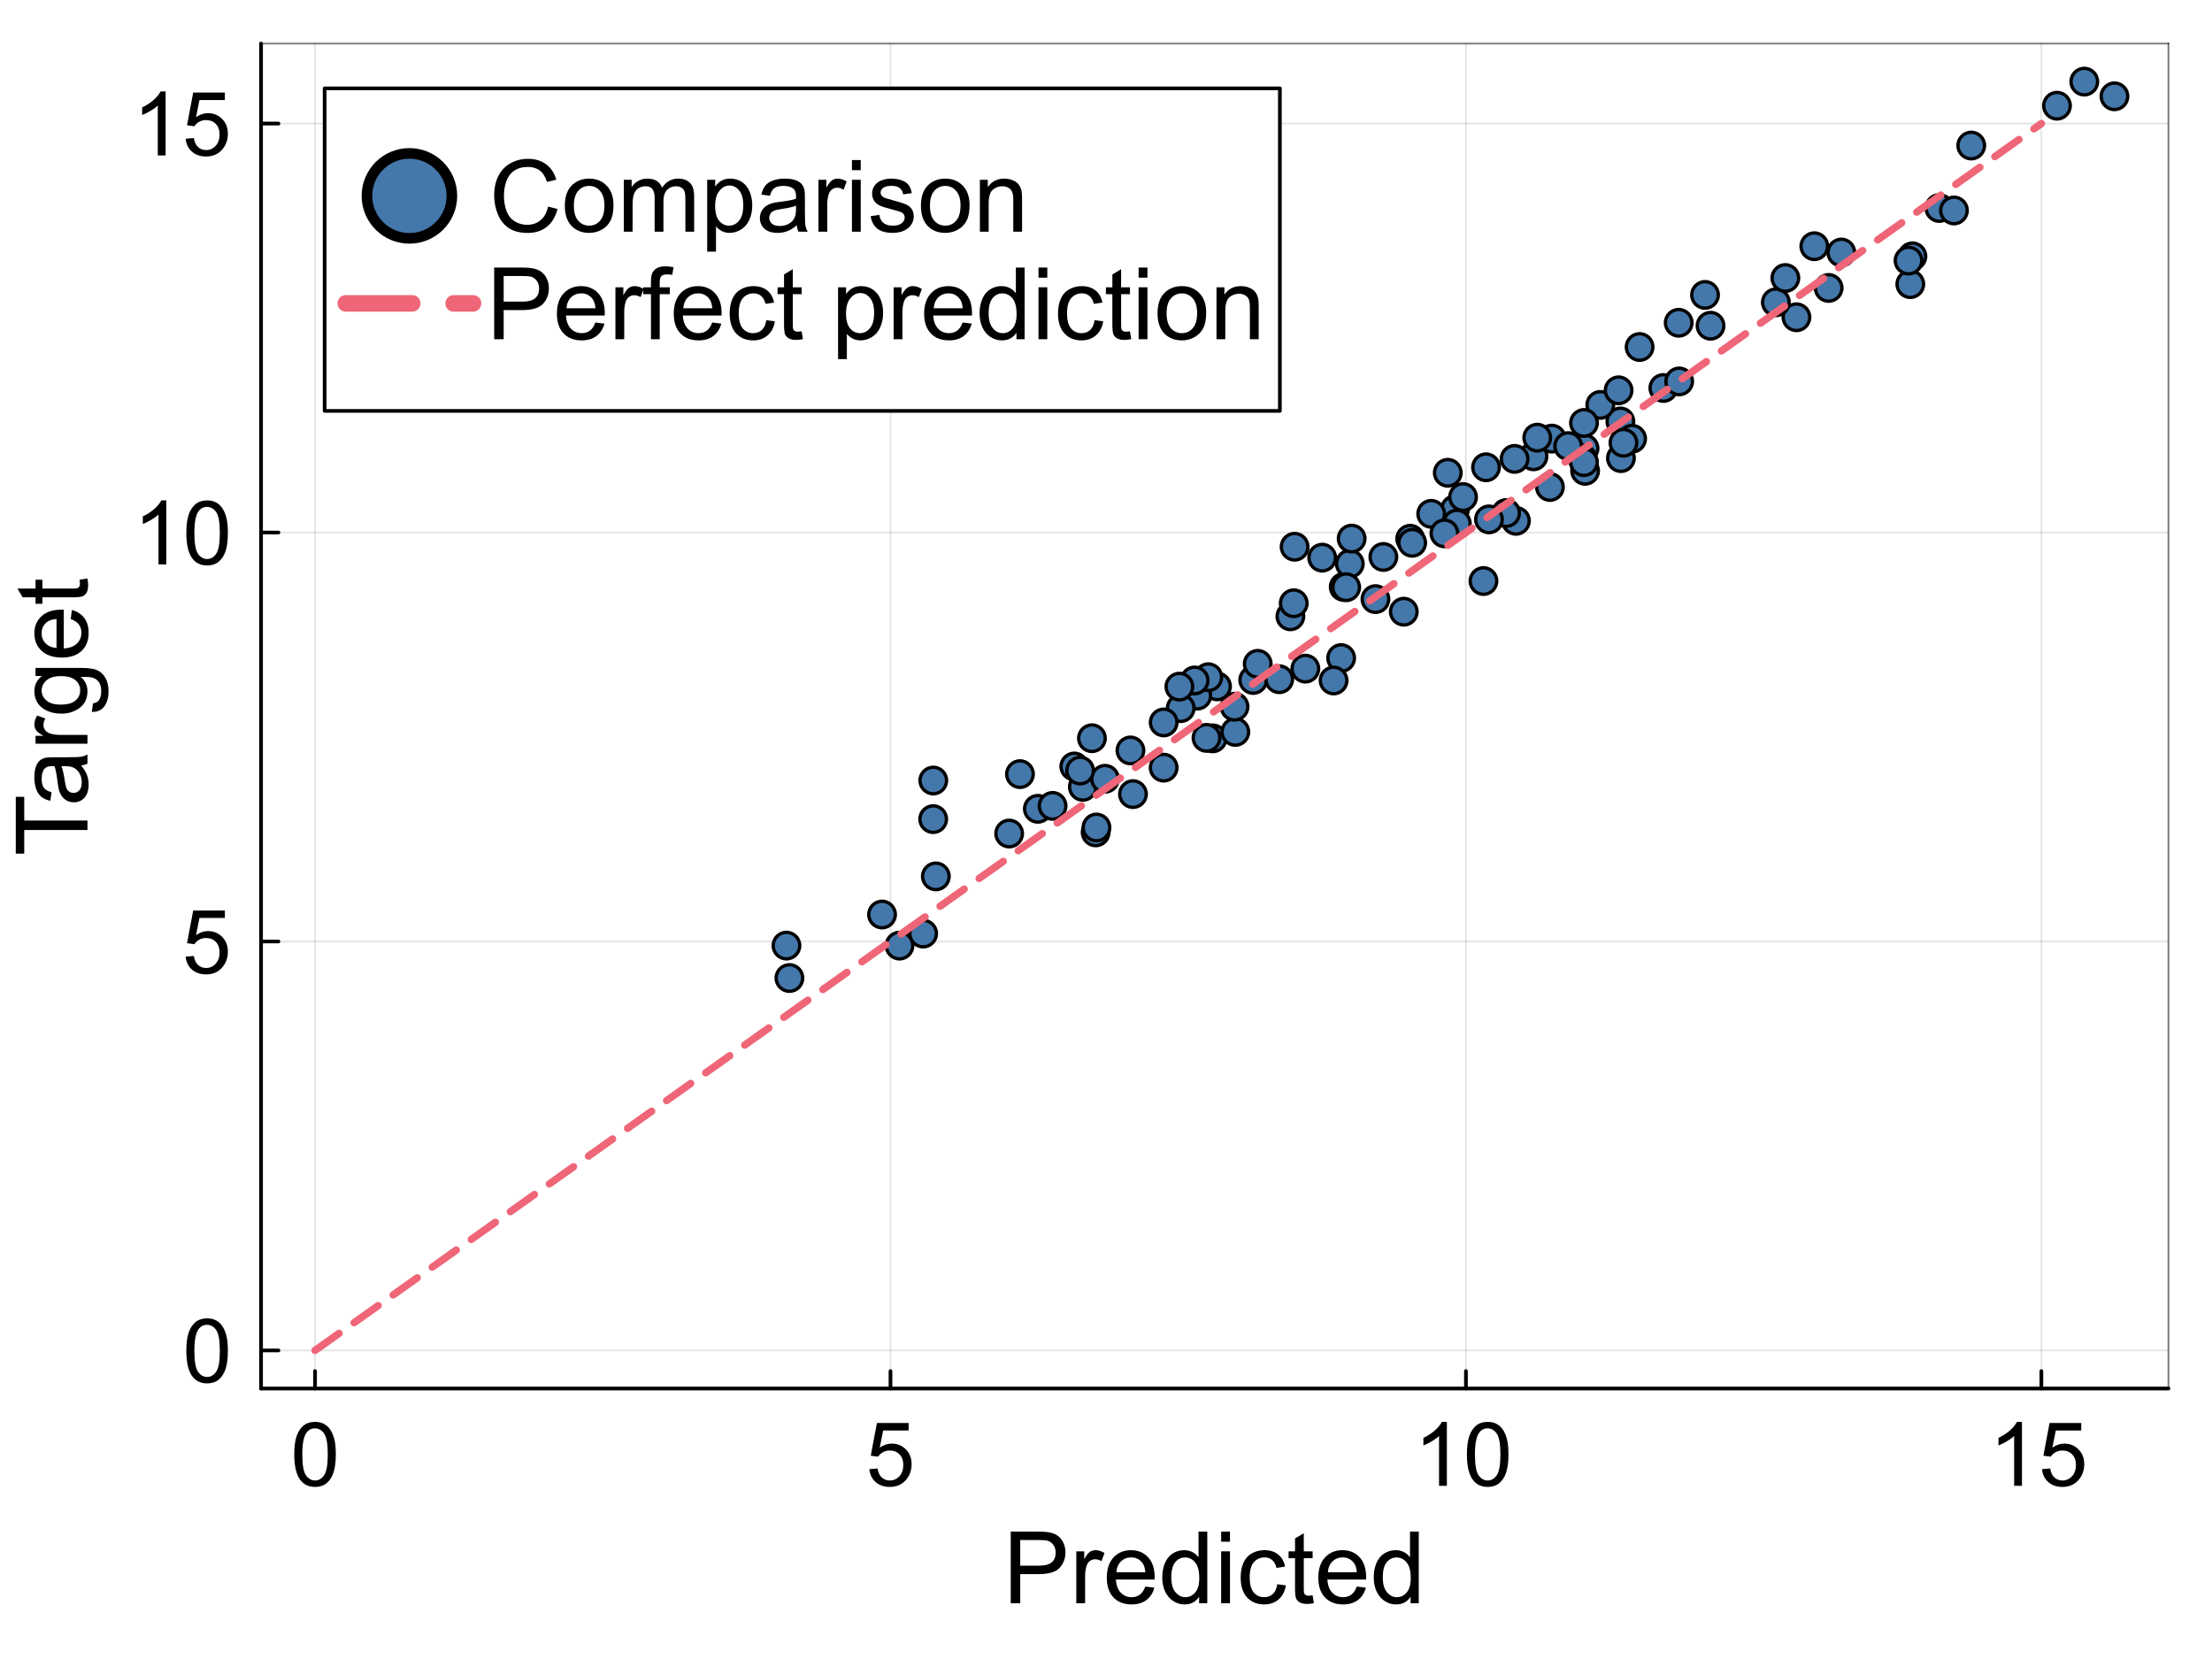 <?xml version="1.0" encoding="utf-8"?>
<svg xmlns="http://www.w3.org/2000/svg" xmlns:xlink="http://www.w3.org/1999/xlink" width="600" height="450" viewBox="0 0 2400 1800">
<rect x="0" y="0" width="2400" height="1800" fill="#333333" stroke="none"/>
<defs>
  <clipPath id="clip200">
    <rect x="0" y="0" width="2400" height="1800"/>
  </clipPath>
</defs>
<path clip-path="url(#clip200)" d="M0 1800 L2400 1800 L2400 0 L0 0  Z" fill="#ffffff" fill-rule="evenodd" fill-opacity="1"/>
<defs>
  <clipPath id="clip201">
    <rect x="480" y="0" width="1681" height="1681"/>
  </clipPath>
</defs>
<path clip-path="url(#clip200)" d="M283.245 1506.52 L2352.76 1506.52 L2352.76 47.244 L283.245 47.244  Z" fill="#ffffff" fill-rule="evenodd" fill-opacity="1"/>
<defs>
  <clipPath id="clip202">
    <rect x="283" y="47" width="2071" height="1460"/>
  </clipPath>
</defs>
<polyline clip-path="url(#clip202)" style="stroke:#000000; stroke-linecap:round; stroke-linejoin:round; stroke-width:2; stroke-opacity:0.1; fill:none" points="341.816,1506.52 341.816,47.244 "/>
<polyline clip-path="url(#clip202)" style="stroke:#000000; stroke-linecap:round; stroke-linejoin:round; stroke-width:2; stroke-opacity:0.1; fill:none" points="966.166,1506.52 966.166,47.244 "/>
<polyline clip-path="url(#clip202)" style="stroke:#000000; stroke-linecap:round; stroke-linejoin:round; stroke-width:2; stroke-opacity:0.1; fill:none" points="1590.52,1506.52 1590.52,47.244 "/>
<polyline clip-path="url(#clip202)" style="stroke:#000000; stroke-linecap:round; stroke-linejoin:round; stroke-width:2; stroke-opacity:0.1; fill:none" points="2214.87,1506.52 2214.87,47.244 "/>
<polyline clip-path="url(#clip202)" style="stroke:#000000; stroke-linecap:round; stroke-linejoin:round; stroke-width:2; stroke-opacity:0.1; fill:none" points="283.245,1465.22 2352.76,1465.22 "/>
<polyline clip-path="url(#clip202)" style="stroke:#000000; stroke-linecap:round; stroke-linejoin:round; stroke-width:2; stroke-opacity:0.1; fill:none" points="283.245,1021.5 2352.76,1021.5 "/>
<polyline clip-path="url(#clip202)" style="stroke:#000000; stroke-linecap:round; stroke-linejoin:round; stroke-width:2; stroke-opacity:0.1; fill:none" points="283.245,577.781 2352.76,577.781 "/>
<polyline clip-path="url(#clip202)" style="stroke:#000000; stroke-linecap:round; stroke-linejoin:round; stroke-width:2; stroke-opacity:0.1; fill:none" points="283.245,134.06 2352.76,134.06 "/>
<polyline clip-path="url(#clip200)" style="stroke:#000000; stroke-linecap:round; stroke-linejoin:round; stroke-width:4; stroke-opacity:1; fill:none" points="283.245,1506.52 2352.76,1506.52 "/>
<polyline clip-path="url(#clip200)" style="stroke:#000000; stroke-linecap:round; stroke-linejoin:round; stroke-width:2; stroke-opacity:0.5; fill:none" points="283.245,47.244 2352.76,47.244 "/>
<polyline clip-path="url(#clip200)" style="stroke:#000000; stroke-linecap:round; stroke-linejoin:round; stroke-width:4; stroke-opacity:1; fill:none" points="341.816,1506.52 341.816,1487.63 "/>
<polyline clip-path="url(#clip200)" style="stroke:#000000; stroke-linecap:round; stroke-linejoin:round; stroke-width:4; stroke-opacity:1; fill:none" points="966.166,1506.52 966.166,1487.63 "/>
<polyline clip-path="url(#clip200)" style="stroke:#000000; stroke-linecap:round; stroke-linejoin:round; stroke-width:4; stroke-opacity:1; fill:none" points="1590.52,1506.52 1590.52,1487.63 "/>
<polyline clip-path="url(#clip200)" style="stroke:#000000; stroke-linecap:round; stroke-linejoin:round; stroke-width:4; stroke-opacity:1; fill:none" points="2214.87,1506.52 2214.87,1487.63 "/>
<path clip-path="url(#clip200)" d="M319.279 1578.04 Q319.279 1565.78 321.777 1558.33 Q324.323 1550.83 329.274 1546.78 Q334.272 1542.72 341.816 1542.72 Q347.379 1542.72 351.575 1544.98 Q355.772 1547.2 358.506 1551.44 Q361.241 1555.64 362.797 1561.72 Q364.353 1567.76 364.353 1578.04 Q364.353 1590.2 361.854 1597.7 Q359.355 1605.15 354.357 1609.25 Q349.407 1613.3 341.816 1613.3 Q331.82 1613.3 326.115 1606.14 Q319.279 1597.51 319.279 1578.04 M328.001 1578.04 Q328.001 1595.06 331.962 1600.71 Q335.969 1606.32 341.816 1606.32 Q347.662 1606.32 351.623 1600.67 Q355.63 1595.01 355.63 1578.04 Q355.63 1560.97 351.623 1555.36 Q347.662 1549.75 341.721 1549.75 Q335.875 1549.75 332.386 1554.7 Q328.001 1561.01 328.001 1578.04 Z" fill="#000000" fill-rule="nonzero" fill-opacity="1" /><path clip-path="url(#clip200)" d="M943.251 1594.02 L952.162 1593.26 Q953.152 1599.77 956.736 1603.07 Q960.366 1606.32 965.458 1606.32 Q971.588 1606.32 975.831 1601.7 Q980.074 1597.08 980.074 1589.45 Q980.074 1582.18 975.972 1577.99 Q971.918 1573.79 965.317 1573.79 Q961.215 1573.79 957.915 1575.68 Q954.614 1577.52 952.728 1580.49 L944.76 1579.45 L951.455 1543.95 L985.827 1543.95 L985.827 1552.06 L958.245 1552.06 L954.52 1570.63 Q960.743 1566.3 967.58 1566.3 Q976.633 1566.3 982.856 1572.57 Q989.08 1578.84 989.08 1588.69 Q989.08 1598.07 983.611 1604.91 Q976.963 1613.3 965.458 1613.3 Q956.029 1613.3 950.041 1608.02 Q944.1 1602.74 943.251 1594.02 Z" fill="#000000" fill-rule="nonzero" fill-opacity="1" /><path clip-path="url(#clip200)" d="M1569.84 1612.12 L1561.35 1612.12 L1561.35 1558.04 Q1558.29 1560.97 1553.29 1563.89 Q1548.34 1566.81 1544.38 1568.28 L1544.38 1560.07 Q1551.5 1556.72 1556.83 1551.96 Q1562.16 1547.2 1564.37 1542.72 L1569.84 1542.72 L1569.84 1612.12 Z" fill="#000000" fill-rule="nonzero" fill-opacity="1" /><path clip-path="url(#clip200)" d="M1591.58 1578.04 Q1591.58 1565.78 1594.08 1558.33 Q1596.62 1550.83 1601.57 1546.78 Q1606.57 1542.72 1614.11 1542.72 Q1619.68 1542.72 1623.87 1544.98 Q1628.07 1547.2 1630.8 1551.44 Q1633.54 1555.64 1635.09 1561.72 Q1636.65 1567.76 1636.65 1578.04 Q1636.65 1590.2 1634.15 1597.7 Q1631.65 1605.15 1626.65 1609.25 Q1621.7 1613.3 1614.11 1613.3 Q1604.12 1613.3 1598.41 1606.14 Q1591.58 1597.51 1591.58 1578.04 M1600.3 1578.04 Q1600.3 1595.06 1604.26 1600.71 Q1608.27 1606.32 1614.11 1606.32 Q1619.96 1606.32 1623.92 1600.67 Q1627.93 1595.01 1627.93 1578.04 Q1627.93 1560.97 1623.92 1555.36 Q1619.96 1549.75 1614.02 1549.75 Q1608.17 1549.75 1604.68 1554.7 Q1600.3 1561.01 1600.3 1578.04 Z" fill="#000000" fill-rule="nonzero" fill-opacity="1" /><path clip-path="url(#clip200)" d="M2193.81 1612.12 L2185.33 1612.12 L2185.33 1558.04 Q2182.26 1560.97 2177.26 1563.89 Q2172.31 1566.81 2168.35 1568.28 L2168.35 1560.07 Q2175.47 1556.72 2180.8 1551.96 Q2186.13 1547.2 2188.34 1542.72 L2193.81 1542.72 L2193.81 1612.12 Z" fill="#000000" fill-rule="nonzero" fill-opacity="1" /><path clip-path="url(#clip200)" d="M2215.55 1594.02 L2224.46 1593.26 Q2225.45 1599.77 2229.03 1603.07 Q2232.66 1606.32 2237.76 1606.32 Q2243.89 1606.32 2248.13 1601.7 Q2252.37 1597.08 2252.37 1589.45 Q2252.37 1582.18 2248.27 1577.99 Q2244.22 1573.79 2237.61 1573.79 Q2233.51 1573.79 2230.21 1575.68 Q2226.91 1577.52 2225.03 1580.49 L2217.06 1579.45 L2223.75 1543.95 L2258.12 1543.95 L2258.12 1552.06 L2230.54 1552.06 L2226.82 1570.63 Q2233.04 1566.3 2239.88 1566.3 Q2248.93 1566.3 2255.15 1572.57 Q2261.38 1578.84 2261.38 1588.69 Q2261.38 1598.07 2255.91 1604.91 Q2249.26 1613.3 2237.76 1613.3 Q2228.33 1613.3 2222.34 1608.02 Q2216.4 1602.74 2215.55 1594.02 Z" fill="#000000" fill-rule="nonzero" fill-opacity="1" /><path clip-path="url(#clip200)" d="M1096.65 1739.52 L1096.65 1661.76 L1125.99 1661.76 Q1133.73 1661.76 1137.82 1662.5 Q1143.54 1663.45 1147.42 1666.16 Q1151.29 1668.81 1153.62 1673.64 Q1156.01 1678.46 1156.01 1684.25 Q1156.01 1694.16 1149.7 1701.06 Q1143.39 1707.9 1126.89 1707.9 L1106.94 1707.9 L1106.94 1739.52 L1096.65 1739.52 M1106.94 1698.73 L1127.05 1698.73 Q1137.02 1698.73 1141.21 1695.01 Q1145.4 1691.3 1145.4 1684.56 Q1145.4 1679.68 1142.91 1676.24 Q1140.47 1672.74 1136.44 1671.62 Q1133.84 1670.93 1126.84 1670.93 L1106.94 1670.93 L1106.94 1698.73 Z" fill="#000000" fill-rule="nonzero" fill-opacity="1" /><path clip-path="url(#clip200)" d="M1167.78 1739.52 L1167.78 1683.18 L1176.38 1683.18 L1176.38 1691.72 Q1179.67 1685.73 1182.42 1683.82 Q1185.24 1681.91 1188.58 1681.91 Q1193.4 1681.91 1198.39 1684.99 L1195.1 1693.85 Q1191.6 1691.78 1188.1 1691.78 Q1184.97 1691.78 1182.48 1693.69 Q1179.98 1695.54 1178.92 1698.89 Q1177.33 1703.98 1177.33 1710.02 L1177.33 1739.52 L1167.78 1739.52 Z" fill="#000000" fill-rule="nonzero" fill-opacity="1" /><path clip-path="url(#clip200)" d="M1242.63 1721.38 L1252.49 1722.6 Q1250.16 1731.24 1243.85 1736.01 Q1237.54 1740.79 1227.72 1740.79 Q1215.36 1740.79 1208.1 1733.2 Q1200.88 1725.57 1200.88 1711.83 Q1200.88 1697.61 1208.2 1689.76 Q1215.52 1681.91 1227.19 1681.91 Q1238.49 1681.91 1245.65 1689.6 Q1252.81 1697.29 1252.81 1711.24 Q1252.81 1712.09 1252.76 1713.79 L1210.75 1713.79 Q1211.28 1723.07 1216 1728.01 Q1220.72 1732.94 1227.78 1732.94 Q1233.03 1732.94 1236.74 1730.18 Q1240.45 1727.42 1242.63 1721.38 M1211.28 1705.94 L1242.73 1705.94 Q1242.1 1698.83 1239.13 1695.28 Q1234.56 1689.76 1227.3 1689.76 Q1220.72 1689.76 1216.21 1694.16 Q1211.76 1698.57 1211.28 1705.94 Z" fill="#000000" fill-rule="nonzero" fill-opacity="1" /><path clip-path="url(#clip200)" d="M1301.03 1739.52 L1301.03 1732.41 Q1295.67 1740.79 1285.27 1740.79 Q1278.54 1740.79 1272.86 1737.08 Q1267.24 1733.36 1264.11 1726.73 Q1261.03 1720.05 1261.03 1711.4 Q1261.03 1702.97 1263.84 1696.13 Q1266.66 1689.23 1272.28 1685.57 Q1277.9 1681.91 1284.85 1681.91 Q1289.94 1681.91 1293.92 1684.09 Q1297.9 1686.21 1300.39 1689.66 L1300.39 1661.76 L1309.88 1661.76 L1309.88 1739.52 L1301.03 1739.52 M1270.85 1711.4 Q1270.85 1722.22 1275.41 1727.58 Q1279.97 1732.94 1286.17 1732.94 Q1292.43 1732.94 1296.78 1727.85 Q1301.19 1722.7 1301.19 1712.2 Q1301.19 1700.64 1296.73 1695.23 Q1292.27 1689.82 1285.75 1689.82 Q1279.39 1689.82 1275.09 1695.01 Q1270.85 1700.21 1270.85 1711.4 Z" fill="#000000" fill-rule="nonzero" fill-opacity="1" /><path clip-path="url(#clip200)" d="M1324.95 1672.74 L1324.95 1661.76 L1334.5 1661.76 L1334.5 1672.74 L1324.95 1672.74 M1324.95 1739.52 L1324.95 1683.18 L1334.5 1683.18 L1334.5 1739.52 L1324.95 1739.52 Z" fill="#000000" fill-rule="nonzero" fill-opacity="1" /><path clip-path="url(#clip200)" d="M1385.79 1718.88 L1395.18 1720.1 Q1393.64 1729.81 1387.27 1735.33 Q1380.96 1740.79 1371.73 1740.79 Q1360.17 1740.79 1353.11 1733.26 Q1346.11 1725.67 1346.11 1711.56 Q1346.11 1702.44 1349.14 1695.6 Q1352.16 1688.75 1358.31 1685.36 Q1364.52 1681.91 1371.79 1681.91 Q1380.96 1681.91 1386.8 1686.58 Q1392.63 1691.19 1394.28 1699.73 L1384.99 1701.17 Q1383.67 1695.49 1380.27 1692.63 Q1376.93 1689.76 1372.16 1689.76 Q1364.94 1689.76 1360.43 1694.96 Q1355.93 1700.11 1355.93 1711.3 Q1355.93 1722.65 1360.27 1727.79 Q1364.62 1732.94 1371.63 1732.94 Q1377.25 1732.94 1381.01 1729.49 Q1384.78 1726.04 1385.79 1718.88 Z" fill="#000000" fill-rule="nonzero" fill-opacity="1" /><path clip-path="url(#clip200)" d="M1424.19 1730.98 L1425.57 1739.41 Q1421.54 1740.26 1418.36 1740.26 Q1413.16 1740.26 1410.29 1738.61 Q1407.43 1736.97 1406.26 1734.32 Q1405.1 1731.61 1405.1 1723.02 L1405.1 1690.61 L1398.09 1690.61 L1398.09 1683.18 L1405.1 1683.18 L1405.1 1669.23 L1414.59 1663.51 L1414.59 1683.18 L1424.19 1683.18 L1424.19 1690.61 L1414.59 1690.61 L1414.59 1723.55 Q1414.59 1727.63 1415.07 1728.8 Q1415.6 1729.97 1416.71 1730.66 Q1417.88 1731.35 1420 1731.35 Q1421.59 1731.35 1424.19 1730.98 Z" fill="#000000" fill-rule="nonzero" fill-opacity="1" /><path clip-path="url(#clip200)" d="M1472.09 1721.38 L1481.95 1722.6 Q1479.62 1731.24 1473.31 1736.01 Q1467 1740.79 1457.18 1740.79 Q1444.82 1740.79 1437.56 1733.2 Q1430.34 1725.57 1430.34 1711.83 Q1430.34 1697.61 1437.66 1689.76 Q1444.98 1681.91 1456.65 1681.91 Q1467.95 1681.91 1475.11 1689.6 Q1482.27 1697.29 1482.27 1711.24 Q1482.27 1712.09 1482.22 1713.79 L1440.21 1713.79 Q1440.74 1723.07 1445.46 1728.01 Q1450.18 1732.94 1457.24 1732.94 Q1462.49 1732.94 1466.2 1730.18 Q1469.91 1727.42 1472.09 1721.38 M1440.74 1705.94 L1472.19 1705.94 Q1471.56 1698.83 1468.59 1695.28 Q1464.03 1689.76 1456.76 1689.76 Q1450.18 1689.76 1445.67 1694.16 Q1441.22 1698.57 1440.74 1705.94 Z" fill="#000000" fill-rule="nonzero" fill-opacity="1" /><path clip-path="url(#clip200)" d="M1530.49 1739.52 L1530.49 1732.41 Q1525.13 1740.79 1514.73 1740.79 Q1508 1740.79 1502.32 1737.08 Q1496.7 1733.36 1493.57 1726.73 Q1490.49 1720.05 1490.49 1711.4 Q1490.49 1702.97 1493.31 1696.13 Q1496.12 1689.23 1501.74 1685.57 Q1507.36 1681.91 1514.31 1681.91 Q1519.4 1681.91 1523.38 1684.09 Q1527.36 1686.21 1529.85 1689.66 L1529.85 1661.76 L1539.35 1661.76 L1539.35 1739.52 L1530.49 1739.52 M1500.31 1711.4 Q1500.31 1722.22 1504.87 1727.58 Q1509.43 1732.94 1515.64 1732.94 Q1521.89 1732.94 1526.24 1727.85 Q1530.65 1722.7 1530.65 1712.2 Q1530.65 1700.64 1526.19 1695.23 Q1521.74 1689.82 1515.21 1689.82 Q1508.85 1689.82 1504.55 1695.01 Q1500.31 1700.21 1500.31 1711.4 Z" fill="#000000" fill-rule="nonzero" fill-opacity="1" /><polyline clip-path="url(#clip200)" style="stroke:#000000; stroke-linecap:round; stroke-linejoin:round; stroke-width:4; stroke-opacity:1; fill:none" points="283.245,1506.52 283.245,47.244 "/>
<polyline clip-path="url(#clip200)" style="stroke:#000000; stroke-linecap:round; stroke-linejoin:round; stroke-width:2; stroke-opacity:0.5; fill:none" points="2352.76,1506.52 2352.76,47.244 "/>
<polyline clip-path="url(#clip200)" style="stroke:#000000; stroke-linecap:round; stroke-linejoin:round; stroke-width:4; stroke-opacity:1; fill:none" points="283.245,1465.22 302.142,1465.22 "/>
<polyline clip-path="url(#clip200)" style="stroke:#000000; stroke-linecap:round; stroke-linejoin:round; stroke-width:4; stroke-opacity:1; fill:none" points="283.245,1021.5 302.142,1021.5 "/>
<polyline clip-path="url(#clip200)" style="stroke:#000000; stroke-linecap:round; stroke-linejoin:round; stroke-width:4; stroke-opacity:1; fill:none" points="283.245,577.781 302.142,577.781 "/>
<polyline clip-path="url(#clip200)" style="stroke:#000000; stroke-linecap:round; stroke-linejoin:round; stroke-width:4; stroke-opacity:1; fill:none" points="283.245,134.06 302.142,134.06 "/>
<path clip-path="url(#clip200)" d="M202.17 1465.69 Q202.17 1453.44 204.669 1445.99 Q207.215 1438.49 212.166 1434.44 Q217.164 1430.38 224.707 1430.38 Q230.271 1430.38 234.467 1432.64 Q238.663 1434.86 241.398 1439.1 Q244.133 1443.3 245.689 1449.38 Q247.245 1455.42 247.245 1465.69 Q247.245 1477.86 244.746 1485.36 Q242.247 1492.81 237.249 1496.91 Q232.298 1500.96 224.707 1500.96 Q214.712 1500.96 209.007 1493.8 Q202.17 1485.17 202.17 1465.69 M210.893 1465.69 Q210.893 1482.72 214.853 1488.37 Q218.861 1493.98 224.707 1493.98 Q230.554 1493.98 234.514 1488.33 Q238.522 1482.67 238.522 1465.69 Q238.522 1448.63 234.514 1443.02 Q230.554 1437.41 224.613 1437.41 Q218.767 1437.41 215.278 1442.36 Q210.893 1448.67 210.893 1465.69 Z" fill="#000000" fill-rule="nonzero" fill-opacity="1" /><path clip-path="url(#clip200)" d="M201.416 1037.96 L210.327 1037.2 Q211.317 1043.71 214.901 1047.01 Q218.531 1050.26 223.623 1050.26 Q229.752 1050.26 233.996 1045.64 Q238.239 1041.02 238.239 1033.38 Q238.239 1026.12 234.137 1021.93 Q230.082 1017.73 223.482 1017.73 Q219.38 1017.73 216.079 1019.62 Q212.779 1021.46 210.893 1024.43 L202.925 1023.39 L209.62 987.885 L243.991 987.885 L243.991 995.995 L216.409 995.995 L212.685 1014.57 Q218.908 1010.23 225.745 1010.23 Q234.797 1010.23 241.021 1016.5 Q247.245 1022.78 247.245 1032.63 Q247.245 1042.01 241.775 1048.85 Q235.127 1057.24 223.623 1057.24 Q214.193 1057.24 208.205 1051.96 Q202.265 1046.68 201.416 1037.96 Z" fill="#000000" fill-rule="nonzero" fill-opacity="1" /><path clip-path="url(#clip200)" d="M180.435 612.341 L171.948 612.341 L171.948 558.261 Q168.883 561.185 163.886 564.108 Q158.935 567.031 154.975 568.493 L154.975 560.289 Q162.094 556.941 167.422 552.179 Q172.75 547.417 174.966 542.938 L180.435 542.938 L180.435 612.341 Z" fill="#000000" fill-rule="nonzero" fill-opacity="1" /><path clip-path="url(#clip200)" d="M202.17 578.252 Q202.17 565.994 204.669 558.544 Q207.215 551.048 212.166 546.993 Q217.164 542.938 224.707 542.938 Q230.271 542.938 234.467 545.201 Q238.663 547.417 241.398 551.661 Q244.133 555.857 245.689 561.939 Q247.245 567.974 247.245 578.252 Q247.245 590.417 244.746 597.913 Q242.247 605.363 237.249 609.465 Q232.298 613.52 224.707 613.52 Q214.712 613.52 209.007 606.353 Q202.17 597.725 202.17 578.252 M210.893 578.252 Q210.893 595.273 214.853 600.931 Q218.861 606.542 224.707 606.542 Q230.554 606.542 234.514 600.884 Q238.522 595.226 238.522 578.252 Q238.522 561.185 234.514 555.574 Q230.554 549.963 224.613 549.963 Q218.767 549.963 215.278 554.914 Q210.893 561.232 210.893 578.252 Z" fill="#000000" fill-rule="nonzero" fill-opacity="1" /><path clip-path="url(#clip200)" d="M179.68 168.62 L171.194 168.62 L171.194 114.54 Q168.129 117.463 163.131 120.387 Q158.181 123.31 154.22 124.771 L154.22 116.568 Q161.34 113.22 166.667 108.458 Q171.995 103.696 174.211 99.217 L179.68 99.217 L179.68 168.62 Z" fill="#000000" fill-rule="nonzero" fill-opacity="1" /><path clip-path="url(#clip200)" d="M201.416 150.515 L210.327 149.76 Q211.317 156.267 214.901 159.567 Q218.531 162.82 223.623 162.82 Q229.752 162.82 233.996 158.2 Q238.239 153.579 238.239 145.941 Q238.239 138.68 234.137 134.484 Q230.082 130.288 223.482 130.288 Q219.38 130.288 216.079 132.174 Q212.779 134.013 210.893 136.983 L202.925 135.946 L209.62 100.443 L243.991 100.443 L243.991 108.552 L216.409 108.552 L212.685 127.129 Q218.908 122.791 225.745 122.791 Q234.797 122.791 241.021 129.062 Q247.245 135.333 247.245 145.187 Q247.245 154.569 241.775 161.406 Q235.127 169.798 223.623 169.798 Q214.193 169.798 208.205 164.518 Q202.265 159.237 201.416 150.515 Z" fill="#000000" fill-rule="nonzero" fill-opacity="1" /><path clip-path="url(#clip200)" d="M94.892 900.552 L26.308 900.552 L26.308 926.171 L17.132 926.171 L17.132 864.536 L26.308 864.536 L26.308 890.262 L94.892 890.262 L94.892 900.552 Z" fill="#000000" fill-rule="nonzero" fill-opacity="1" /><path clip-path="url(#clip200)" d="M87.944 830.483 Q92.452 835.787 94.309 840.72 Q96.165 845.6 96.165 851.223 Q96.165 860.505 91.657 865.491 Q87.095 870.477 80.04 870.477 Q75.903 870.477 72.508 868.621 Q69.061 866.711 66.992 863.688 Q64.923 860.611 63.862 856.792 Q63.12 853.981 62.43 848.305 Q61.051 836.742 59.142 831.279 Q57.179 831.226 56.649 831.226 Q50.814 831.226 48.427 833.931 Q45.191 837.591 45.191 844.805 Q45.191 851.541 47.578 854.777 Q49.912 857.959 55.906 859.497 L54.633 868.833 Q48.639 867.56 44.979 864.642 Q41.266 861.725 39.304 856.209 Q37.288 850.692 37.288 843.425 Q37.288 836.212 38.986 831.703 Q40.683 827.195 43.282 825.073 Q45.828 822.951 49.753 822.102 Q52.193 821.625 58.558 821.625 L71.288 821.625 Q84.602 821.625 88.156 821.042 Q91.657 820.405 94.892 818.602 L94.892 828.574 Q91.922 830.059 87.944 830.483 M66.621 831.279 Q68.742 836.477 70.228 846.873 Q71.076 852.761 72.137 855.201 Q73.198 857.641 75.266 858.967 Q77.282 860.293 79.775 860.293 Q83.594 860.293 86.14 857.429 Q88.686 854.511 88.686 848.942 Q88.686 843.425 86.299 839.129 Q83.859 834.833 79.669 832.817 Q76.433 831.279 70.121 831.279 L66.621 831.279 Z" fill="#000000" fill-rule="nonzero" fill-opacity="1" /><path clip-path="url(#clip200)" d="M94.892 806.932 L38.561 806.932 L38.561 798.34 L47.101 798.34 Q41.107 795.051 39.198 792.293 Q37.288 789.481 37.288 786.14 Q37.288 781.313 40.365 776.327 L49.223 779.616 Q47.154 783.116 47.154 786.617 Q47.154 789.747 49.064 792.24 Q50.92 794.733 54.262 795.794 Q59.354 797.385 65.401 797.385 L94.892 797.385 L94.892 806.932 Z" fill="#000000" fill-rule="nonzero" fill-opacity="1" /><path clip-path="url(#clip200)" d="M99.56 772.402 L100.939 763.119 Q105.235 762.536 107.198 759.884 Q109.85 756.33 109.85 750.177 Q109.85 743.547 107.198 739.94 Q104.546 736.333 99.772 735.06 Q96.855 734.317 87.519 734.371 Q94.892 740.63 94.892 749.965 Q94.892 761.581 86.511 767.946 Q78.131 774.311 66.408 774.311 Q58.346 774.311 51.557 771.394 Q44.714 768.477 41.001 762.96 Q37.288 757.391 37.288 749.912 Q37.288 739.94 45.351 733.469 L38.561 733.469 L38.561 724.664 L87.254 724.664 Q100.409 724.664 105.872 727.369 Q111.388 730.021 114.571 735.856 Q117.753 741.637 117.753 750.124 Q117.753 760.202 113.192 766.408 Q108.683 772.614 99.56 772.402 M65.719 764.499 Q76.805 764.499 81.897 760.096 Q86.989 755.694 86.989 749.063 Q86.989 742.486 81.95 738.03 Q76.858 733.575 66.037 733.575 Q55.694 733.575 50.443 738.19 Q45.191 742.751 45.191 749.222 Q45.191 755.587 50.39 760.043 Q55.535 764.499 65.719 764.499 Z" fill="#000000" fill-rule="nonzero" fill-opacity="1" /><path clip-path="url(#clip200)" d="M76.752 671.675 L77.972 661.809 Q86.618 664.143 91.391 670.455 Q96.165 676.767 96.165 686.579 Q96.165 698.938 88.58 706.205 Q80.942 713.419 67.204 713.419 Q52.989 713.419 45.139 706.099 Q37.288 698.779 37.288 687.11 Q37.288 675.812 44.979 668.651 Q52.67 661.49 66.621 661.49 Q67.469 661.49 69.167 661.543 L69.167 703.553 Q78.449 703.023 83.382 698.302 Q88.315 693.581 88.315 686.526 Q88.315 681.275 85.557 677.562 Q82.799 673.849 76.752 671.675 M61.316 703.023 L61.316 671.568 Q54.209 672.205 50.655 675.175 Q45.139 679.737 45.139 687.004 Q45.139 693.581 49.541 698.09 Q53.944 702.545 61.316 703.023 Z" fill="#000000" fill-rule="nonzero" fill-opacity="1" /><path clip-path="url(#clip200)" d="M86.352 628.976 L94.786 627.596 Q95.635 631.628 95.635 634.81 Q95.635 640.008 93.99 642.873 Q92.346 645.737 89.694 646.904 Q86.989 648.071 78.396 648.071 L45.987 648.071 L45.987 655.072 L38.561 655.072 L38.561 648.071 L24.611 648.071 L18.883 638.576 L38.561 638.576 L38.561 628.976 L45.987 628.976 L45.987 638.576 L78.926 638.576 Q83.011 638.576 84.178 638.099 Q85.344 637.568 86.034 636.454 Q86.724 635.288 86.724 633.166 Q86.724 631.575 86.352 628.976 Z" fill="#000000" fill-rule="nonzero" fill-opacity="1" /><circle clip-path="url(#clip202)" cx="1758.11" cy="457.245" r="14.4" fill="#4477aa" fill-rule="evenodd" fill-opacity="1" stroke="#000000" stroke-opacity="1" stroke-width="3.6"/>
<circle clip-path="url(#clip202)" cx="1530.06" cy="584.537" r="14.4" fill="#4477aa" fill-rule="evenodd" fill-opacity="1" stroke="#000000" stroke-opacity="1" stroke-width="3.6"/>
<circle clip-path="url(#clip202)" cx="1644.79" cy="565.1" r="14.4" fill="#4477aa" fill-rule="evenodd" fill-opacity="1" stroke="#000000" stroke-opacity="1" stroke-width="3.6"/>
<circle clip-path="url(#clip202)" cx="1719.21" cy="486.468" r="14.4" fill="#4477aa" fill-rule="evenodd" fill-opacity="1" stroke="#000000" stroke-opacity="1" stroke-width="3.6"/>
<circle clip-path="url(#clip202)" cx="1683.69" cy="475.894" r="14.4" fill="#4477aa" fill-rule="evenodd" fill-opacity="1" stroke="#000000" stroke-opacity="1" stroke-width="3.6"/>
<circle clip-path="url(#clip202)" cx="1359.74" cy="737.766" r="14.4" fill="#4477aa" fill-rule="evenodd" fill-opacity="1" stroke="#000000" stroke-opacity="1" stroke-width="3.6"/>
<circle clip-path="url(#clip202)" cx="1570.83" cy="512.946" r="14.4" fill="#4477aa" fill-rule="evenodd" fill-opacity="1" stroke="#000000" stroke-opacity="1" stroke-width="3.6"/>
<circle clip-path="url(#clip202)" cx="1968.52" cy="267.149" r="14.4" fill="#4477aa" fill-rule="evenodd" fill-opacity="1" stroke="#000000" stroke-opacity="1" stroke-width="3.6"/>
<circle clip-path="url(#clip202)" cx="1578.69" cy="552.482" r="14.4" fill="#4477aa" fill-rule="evenodd" fill-opacity="1" stroke="#000000" stroke-opacity="1" stroke-width="3.6"/>
<circle clip-path="url(#clip202)" cx="1094.93" cy="904.383" r="14.4" fill="#4477aa" fill-rule="evenodd" fill-opacity="1" stroke="#000000" stroke-opacity="1" stroke-width="3.6"/>
<circle clip-path="url(#clip202)" cx="1457.92" cy="636.821" r="14.4" fill="#4477aa" fill-rule="evenodd" fill-opacity="1" stroke="#000000" stroke-opacity="1" stroke-width="3.6"/>
<circle clip-path="url(#clip202)" cx="1663.84" cy="495.089" r="14.4" fill="#4477aa" fill-rule="evenodd" fill-opacity="1" stroke="#000000" stroke-opacity="1" stroke-width="3.6"/>
<circle clip-path="url(#clip202)" cx="1229.27" cy="861.594" r="14.4" fill="#4477aa" fill-rule="evenodd" fill-opacity="1" stroke="#000000" stroke-opacity="1" stroke-width="3.6"/>
<circle clip-path="url(#clip202)" cx="1984.06" cy="312.407" r="14.4" fill="#4477aa" fill-rule="evenodd" fill-opacity="1" stroke="#000000" stroke-opacity="1" stroke-width="3.6"/>
<circle clip-path="url(#clip202)" cx="2261.43" cy="88.544" r="14.4" fill="#4477aa" fill-rule="evenodd" fill-opacity="1" stroke="#000000" stroke-opacity="1" stroke-width="3.6"/>
<circle clip-path="url(#clip202)" cx="2072.68" cy="308.3" r="14.4" fill="#4477aa" fill-rule="evenodd" fill-opacity="1" stroke="#000000" stroke-opacity="1" stroke-width="3.6"/>
<circle clip-path="url(#clip202)" cx="856.524" cy="1061.15" r="14.4" fill="#4477aa" fill-rule="evenodd" fill-opacity="1" stroke="#000000" stroke-opacity="1" stroke-width="3.6"/>
<circle clip-path="url(#clip202)" cx="1400.06" cy="668.696" r="14.4" fill="#4477aa" fill-rule="evenodd" fill-opacity="1" stroke="#000000" stroke-opacity="1" stroke-width="3.6"/>
<circle clip-path="url(#clip202)" cx="1404.65" cy="593.219" r="14.4" fill="#4477aa" fill-rule="evenodd" fill-opacity="1" stroke="#000000" stroke-opacity="1" stroke-width="3.6"/>
<circle clip-path="url(#clip202)" cx="1736.29" cy="439.334" r="14.4" fill="#4477aa" fill-rule="evenodd" fill-opacity="1" stroke="#000000" stroke-opacity="1" stroke-width="3.6"/>
<circle clip-path="url(#clip202)" cx="1012.61" cy="846.868" r="14.4" fill="#4477aa" fill-rule="evenodd" fill-opacity="1" stroke="#000000" stroke-opacity="1" stroke-width="3.6"/>
<circle clip-path="url(#clip202)" cx="1320.44" cy="744.699" r="14.4" fill="#4477aa" fill-rule="evenodd" fill-opacity="1" stroke="#000000" stroke-opacity="1" stroke-width="3.6"/>
<circle clip-path="url(#clip202)" cx="1126.05" cy="877.555" r="14.4" fill="#4477aa" fill-rule="evenodd" fill-opacity="1" stroke="#000000" stroke-opacity="1" stroke-width="3.6"/>
<circle clip-path="url(#clip202)" cx="1142.05" cy="874.379" r="14.4" fill="#4477aa" fill-rule="evenodd" fill-opacity="1" stroke="#000000" stroke-opacity="1" stroke-width="3.6"/>
<circle clip-path="url(#clip202)" cx="1804.73" cy="420.972" r="14.4" fill="#4477aa" fill-rule="evenodd" fill-opacity="1" stroke="#000000" stroke-opacity="1" stroke-width="3.6"/>
<circle clip-path="url(#clip202)" cx="2294.18" cy="104.488" r="14.4" fill="#4477aa" fill-rule="evenodd" fill-opacity="1" stroke="#000000" stroke-opacity="1" stroke-width="3.6"/>
<circle clip-path="url(#clip202)" cx="1532.22" cy="588.943" r="14.4" fill="#4477aa" fill-rule="evenodd" fill-opacity="1" stroke="#000000" stroke-opacity="1" stroke-width="3.6"/>
<circle clip-path="url(#clip202)" cx="2074.95" cy="278.103" r="14.4" fill="#4477aa" fill-rule="evenodd" fill-opacity="1" stroke="#000000" stroke-opacity="1" stroke-width="3.6"/>
<circle clip-path="url(#clip202)" cx="1612.34" cy="507.003" r="14.4" fill="#4477aa" fill-rule="evenodd" fill-opacity="1" stroke="#000000" stroke-opacity="1" stroke-width="3.6"/>
<circle clip-path="url(#clip202)" cx="1012.5" cy="888.735" r="14.4" fill="#4477aa" fill-rule="evenodd" fill-opacity="1" stroke="#000000" stroke-opacity="1" stroke-width="3.6"/>
<circle clip-path="url(#clip202)" cx="957.01" cy="992.252" r="14.4" fill="#4477aa" fill-rule="evenodd" fill-opacity="1" stroke="#000000" stroke-opacity="1" stroke-width="3.6"/>
<circle clip-path="url(#clip202)" cx="853.298" cy="1025.96" r="14.4" fill="#4477aa" fill-rule="evenodd" fill-opacity="1" stroke="#000000" stroke-opacity="1" stroke-width="3.6"/>
<circle clip-path="url(#clip202)" cx="1770.83" cy="476.031" r="14.4" fill="#4477aa" fill-rule="evenodd" fill-opacity="1" stroke="#000000" stroke-opacity="1" stroke-width="3.6"/>
<circle clip-path="url(#clip202)" cx="1174.87" cy="853.735" r="14.4" fill="#4477aa" fill-rule="evenodd" fill-opacity="1" stroke="#000000" stroke-opacity="1" stroke-width="3.6"/>
<circle clip-path="url(#clip202)" cx="1165.62" cy="831.608" r="14.4" fill="#4477aa" fill-rule="evenodd" fill-opacity="1" stroke="#000000" stroke-opacity="1" stroke-width="3.6"/>
<circle clip-path="url(#clip202)" cx="1455.14" cy="713.989" r="14.4" fill="#4477aa" fill-rule="evenodd" fill-opacity="1" stroke="#000000" stroke-opacity="1" stroke-width="3.6"/>
<circle clip-path="url(#clip202)" cx="1821.37" cy="350.192" r="14.4" fill="#4477aa" fill-rule="evenodd" fill-opacity="1" stroke="#000000" stroke-opacity="1" stroke-width="3.6"/>
<circle clip-path="url(#clip202)" cx="1299.06" cy="754.767" r="14.4" fill="#4477aa" fill-rule="evenodd" fill-opacity="1" stroke="#000000" stroke-opacity="1" stroke-width="3.6"/>
<circle clip-path="url(#clip202)" cx="1387.97" cy="736.959" r="14.4" fill="#4477aa" fill-rule="evenodd" fill-opacity="1" stroke="#000000" stroke-opacity="1" stroke-width="3.6"/>
<circle clip-path="url(#clip202)" cx="1281.08" cy="768.324" r="14.4" fill="#4477aa" fill-rule="evenodd" fill-opacity="1" stroke="#000000" stroke-opacity="1" stroke-width="3.6"/>
<circle clip-path="url(#clip202)" cx="1226.53" cy="814.223" r="14.4" fill="#4477aa" fill-rule="evenodd" fill-opacity="1" stroke="#000000" stroke-opacity="1" stroke-width="3.6"/>
<circle clip-path="url(#clip202)" cx="2070.73" cy="282.737" r="14.4" fill="#4477aa" fill-rule="evenodd" fill-opacity="1" stroke="#000000" stroke-opacity="1" stroke-width="3.6"/>
<circle clip-path="url(#clip202)" cx="1311.01" cy="734.782" r="14.4" fill="#4477aa" fill-rule="evenodd" fill-opacity="1" stroke="#000000" stroke-opacity="1" stroke-width="3.6"/>
<circle clip-path="url(#clip202)" cx="2104.12" cy="225.671" r="14.4" fill="#4477aa" fill-rule="evenodd" fill-opacity="1" stroke="#000000" stroke-opacity="1" stroke-width="3.6"/>
<circle clip-path="url(#clip202)" cx="1106.66" cy="839.917" r="14.4" fill="#4477aa" fill-rule="evenodd" fill-opacity="1" stroke="#000000" stroke-opacity="1" stroke-width="3.6"/>
<circle clip-path="url(#clip202)" cx="1949.14" cy="344.23" r="14.4" fill="#4477aa" fill-rule="evenodd" fill-opacity="1" stroke="#000000" stroke-opacity="1" stroke-width="3.6"/>
<circle clip-path="url(#clip202)" cx="1446.95" cy="738.324" r="14.4" fill="#4477aa" fill-rule="evenodd" fill-opacity="1" stroke="#000000" stroke-opacity="1" stroke-width="3.6"/>
<circle clip-path="url(#clip202)" cx="1198.94" cy="844.98" r="14.4" fill="#4477aa" fill-rule="evenodd" fill-opacity="1" stroke="#000000" stroke-opacity="1" stroke-width="3.6"/>
<circle clip-path="url(#clip202)" cx="2120.03" cy="228.346" r="14.4" fill="#4477aa" fill-rule="evenodd" fill-opacity="1" stroke="#000000" stroke-opacity="1" stroke-width="3.6"/>
<circle clip-path="url(#clip202)" cx="1552.85" cy="557.497" r="14.4" fill="#4477aa" fill-rule="evenodd" fill-opacity="1" stroke="#000000" stroke-opacity="1" stroke-width="3.6"/>
<circle clip-path="url(#clip202)" cx="1364.64" cy="720.263" r="14.4" fill="#4477aa" fill-rule="evenodd" fill-opacity="1" stroke="#000000" stroke-opacity="1" stroke-width="3.6"/>
<circle clip-path="url(#clip202)" cx="1464.54" cy="611.642" r="14.4" fill="#4477aa" fill-rule="evenodd" fill-opacity="1" stroke="#000000" stroke-opacity="1" stroke-width="3.6"/>
<circle clip-path="url(#clip202)" cx="1580.67" cy="568.095" r="14.4" fill="#4477aa" fill-rule="evenodd" fill-opacity="1" stroke="#000000" stroke-opacity="1" stroke-width="3.6"/>
<circle clip-path="url(#clip202)" cx="1460.59" cy="637.147" r="14.4" fill="#4477aa" fill-rule="evenodd" fill-opacity="1" stroke="#000000" stroke-opacity="1" stroke-width="3.6"/>
<circle clip-path="url(#clip202)" cx="1997.82" cy="273.981" r="14.4" fill="#4477aa" fill-rule="evenodd" fill-opacity="1" stroke="#000000" stroke-opacity="1" stroke-width="3.6"/>
<circle clip-path="url(#clip202)" cx="1855.94" cy="353.418" r="14.4" fill="#4477aa" fill-rule="evenodd" fill-opacity="1" stroke="#000000" stroke-opacity="1" stroke-width="3.6"/>
<circle clip-path="url(#clip202)" cx="1926.79" cy="327.984" r="14.4" fill="#4477aa" fill-rule="evenodd" fill-opacity="1" stroke="#000000" stroke-opacity="1" stroke-width="3.6"/>
<circle clip-path="url(#clip202)" cx="1296.18" cy="738.287" r="14.4" fill="#4477aa" fill-rule="evenodd" fill-opacity="1" stroke="#000000" stroke-opacity="1" stroke-width="3.6"/>
<circle clip-path="url(#clip202)" cx="1643.32" cy="497.882" r="14.4" fill="#4477aa" fill-rule="evenodd" fill-opacity="1" stroke="#000000" stroke-opacity="1" stroke-width="3.6"/>
<circle clip-path="url(#clip202)" cx="1523.1" cy="663.684" r="14.4" fill="#4477aa" fill-rule="evenodd" fill-opacity="1" stroke="#000000" stroke-opacity="1" stroke-width="3.6"/>
<circle clip-path="url(#clip202)" cx="975.968" cy="1025.98" r="14.4" fill="#4477aa" fill-rule="evenodd" fill-opacity="1" stroke="#000000" stroke-opacity="1" stroke-width="3.6"/>
<circle clip-path="url(#clip202)" cx="1315.74" cy="801.108" r="14.4" fill="#4477aa" fill-rule="evenodd" fill-opacity="1" stroke="#000000" stroke-opacity="1" stroke-width="3.6"/>
<circle clip-path="url(#clip202)" cx="1262.56" cy="832.878" r="14.4" fill="#4477aa" fill-rule="evenodd" fill-opacity="1" stroke="#000000" stroke-opacity="1" stroke-width="3.6"/>
<circle clip-path="url(#clip202)" cx="1340.33" cy="794.125" r="14.4" fill="#4477aa" fill-rule="evenodd" fill-opacity="1" stroke="#000000" stroke-opacity="1" stroke-width="3.6"/>
<circle clip-path="url(#clip202)" cx="1492.37" cy="650.047" r="14.4" fill="#4477aa" fill-rule="evenodd" fill-opacity="1" stroke="#000000" stroke-opacity="1" stroke-width="3.6"/>
<circle clip-path="url(#clip202)" cx="1587.39" cy="539.291" r="14.4" fill="#4477aa" fill-rule="evenodd" fill-opacity="1" stroke="#000000" stroke-opacity="1" stroke-width="3.6"/>
<circle clip-path="url(#clip202)" cx="1937.1" cy="301.651" r="14.4" fill="#4477aa" fill-rule="evenodd" fill-opacity="1" stroke="#000000" stroke-opacity="1" stroke-width="3.6"/>
<circle clip-path="url(#clip202)" cx="1015.39" cy="950.872" r="14.4" fill="#4477aa" fill-rule="evenodd" fill-opacity="1" stroke="#000000" stroke-opacity="1" stroke-width="3.6"/>
<circle clip-path="url(#clip202)" cx="1309.05" cy="800.586" r="14.4" fill="#4477aa" fill-rule="evenodd" fill-opacity="1" stroke="#000000" stroke-opacity="1" stroke-width="3.6"/>
<circle clip-path="url(#clip202)" cx="2231.81" cy="114.688" r="14.4" fill="#4477aa" fill-rule="evenodd" fill-opacity="1" stroke="#000000" stroke-opacity="1" stroke-width="3.6"/>
<circle clip-path="url(#clip202)" cx="2138.79" cy="157.911" r="14.4" fill="#4477aa" fill-rule="evenodd" fill-opacity="1" stroke="#000000" stroke-opacity="1" stroke-width="3.6"/>
<circle clip-path="url(#clip202)" cx="1716.95" cy="497.302" r="14.4" fill="#4477aa" fill-rule="evenodd" fill-opacity="1" stroke="#000000" stroke-opacity="1" stroke-width="3.6"/>
<circle clip-path="url(#clip202)" cx="1466.54" cy="584.355" r="14.4" fill="#4477aa" fill-rule="evenodd" fill-opacity="1" stroke="#000000" stroke-opacity="1" stroke-width="3.6"/>
<circle clip-path="url(#clip202)" cx="1188.8" cy="903.133" r="14.4" fill="#4477aa" fill-rule="evenodd" fill-opacity="1" stroke="#000000" stroke-opacity="1" stroke-width="3.6"/>
<circle clip-path="url(#clip202)" cx="1758.69" cy="497.046" r="14.4" fill="#4477aa" fill-rule="evenodd" fill-opacity="1" stroke="#000000" stroke-opacity="1" stroke-width="3.6"/>
<circle clip-path="url(#clip202)" cx="1609.54" cy="630.422" r="14.4" fill="#4477aa" fill-rule="evenodd" fill-opacity="1" stroke="#000000" stroke-opacity="1" stroke-width="3.6"/>
<circle clip-path="url(#clip202)" cx="1719.81" cy="510.844" r="14.4" fill="#4477aa" fill-rule="evenodd" fill-opacity="1" stroke="#000000" stroke-opacity="1" stroke-width="3.6"/>
<circle clip-path="url(#clip202)" cx="1189.67" cy="897.843" r="14.4" fill="#4477aa" fill-rule="evenodd" fill-opacity="1" stroke="#000000" stroke-opacity="1" stroke-width="3.6"/>
<circle clip-path="url(#clip202)" cx="1634.12" cy="556.665" r="14.4" fill="#4477aa" fill-rule="evenodd" fill-opacity="1" stroke="#000000" stroke-opacity="1" stroke-width="3.6"/>
<circle clip-path="url(#clip202)" cx="1434.58" cy="605.055" r="14.4" fill="#4477aa" fill-rule="evenodd" fill-opacity="1" stroke="#000000" stroke-opacity="1" stroke-width="3.6"/>
<circle clip-path="url(#clip202)" cx="1184.75" cy="800.958" r="14.4" fill="#4477aa" fill-rule="evenodd" fill-opacity="1" stroke="#000000" stroke-opacity="1" stroke-width="3.6"/>
<circle clip-path="url(#clip202)" cx="1500.93" cy="604.306" r="14.4" fill="#4477aa" fill-rule="evenodd" fill-opacity="1" stroke="#000000" stroke-opacity="1" stroke-width="3.6"/>
<circle clip-path="url(#clip202)" cx="1761.45" cy="480.39" r="14.4" fill="#4477aa" fill-rule="evenodd" fill-opacity="1" stroke="#000000" stroke-opacity="1" stroke-width="3.6"/>
<circle clip-path="url(#clip202)" cx="1667.9" cy="474.859" r="14.4" fill="#4477aa" fill-rule="evenodd" fill-opacity="1" stroke="#000000" stroke-opacity="1" stroke-width="3.6"/>
<circle clip-path="url(#clip202)" cx="1718.56" cy="501.428" r="14.4" fill="#4477aa" fill-rule="evenodd" fill-opacity="1" stroke="#000000" stroke-opacity="1" stroke-width="3.6"/>
<circle clip-path="url(#clip202)" cx="1171.93" cy="836.013" r="14.4" fill="#4477aa" fill-rule="evenodd" fill-opacity="1" stroke="#000000" stroke-opacity="1" stroke-width="3.6"/>
<circle clip-path="url(#clip202)" cx="1681.65" cy="528.381" r="14.4" fill="#4477aa" fill-rule="evenodd" fill-opacity="1" stroke="#000000" stroke-opacity="1" stroke-width="3.6"/>
<circle clip-path="url(#clip202)" cx="1403.7" cy="654.504" r="14.4" fill="#4477aa" fill-rule="evenodd" fill-opacity="1" stroke="#000000" stroke-opacity="1" stroke-width="3.6"/>
<circle clip-path="url(#clip202)" cx="1701.49" cy="484.022" r="14.4" fill="#4477aa" fill-rule="evenodd" fill-opacity="1" stroke="#000000" stroke-opacity="1" stroke-width="3.6"/>
<circle clip-path="url(#clip202)" cx="1778.96" cy="376.497" r="14.4" fill="#4477aa" fill-rule="evenodd" fill-opacity="1" stroke="#000000" stroke-opacity="1" stroke-width="3.6"/>
<circle clip-path="url(#clip202)" cx="1849.95" cy="319.982" r="14.4" fill="#4477aa" fill-rule="evenodd" fill-opacity="1" stroke="#000000" stroke-opacity="1" stroke-width="3.6"/>
<circle clip-path="url(#clip202)" cx="1001.61" cy="1012.92" r="14.4" fill="#4477aa" fill-rule="evenodd" fill-opacity="1" stroke="#000000" stroke-opacity="1" stroke-width="3.6"/>
<circle clip-path="url(#clip202)" cx="1615.51" cy="563.53" r="14.4" fill="#4477aa" fill-rule="evenodd" fill-opacity="1" stroke="#000000" stroke-opacity="1" stroke-width="3.6"/>
<circle clip-path="url(#clip202)" cx="1756.17" cy="423.493" r="14.4" fill="#4477aa" fill-rule="evenodd" fill-opacity="1" stroke="#000000" stroke-opacity="1" stroke-width="3.6"/>
<circle clip-path="url(#clip202)" cx="1567.19" cy="578.678" r="14.4" fill="#4477aa" fill-rule="evenodd" fill-opacity="1" stroke="#000000" stroke-opacity="1" stroke-width="3.6"/>
<circle clip-path="url(#clip202)" cx="1821.88" cy="413.841" r="14.4" fill="#4477aa" fill-rule="evenodd" fill-opacity="1" stroke="#000000" stroke-opacity="1" stroke-width="3.6"/>
<circle clip-path="url(#clip202)" cx="1339.48" cy="766.773" r="14.4" fill="#4477aa" fill-rule="evenodd" fill-opacity="1" stroke="#000000" stroke-opacity="1" stroke-width="3.6"/>
<circle clip-path="url(#clip202)" cx="1416.3" cy="725.468" r="14.4" fill="#4477aa" fill-rule="evenodd" fill-opacity="1" stroke="#000000" stroke-opacity="1" stroke-width="3.6"/>
<circle clip-path="url(#clip202)" cx="1718.62" cy="458.903" r="14.4" fill="#4477aa" fill-rule="evenodd" fill-opacity="1" stroke="#000000" stroke-opacity="1" stroke-width="3.6"/>
<circle clip-path="url(#clip202)" cx="1262.59" cy="783.827" r="14.4" fill="#4477aa" fill-rule="evenodd" fill-opacity="1" stroke="#000000" stroke-opacity="1" stroke-width="3.6"/>
<circle clip-path="url(#clip202)" cx="1279.61" cy="745.002" r="14.4" fill="#4477aa" fill-rule="evenodd" fill-opacity="1" stroke="#000000" stroke-opacity="1" stroke-width="3.6"/>
<polyline clip-path="url(#clip202)" style="stroke:#ee6677; stroke-linecap:round; stroke-linejoin:round; stroke-width:8; stroke-opacity:1; fill:none" stroke-dasharray="32, 20" points="341.816,1465.22 2214.87,134.06 "/>
<path clip-path="url(#clip200)" d="M352.228 445.807 L1388.65 445.807 L1388.65 95.887 L352.228 95.887  Z" fill="#ffffff" fill-rule="evenodd" fill-opacity="1"/>
<polyline clip-path="url(#clip200)" style="stroke:#000000; stroke-linecap:round; stroke-linejoin:round; stroke-width:4; stroke-opacity:1; fill:none" points="352.228,445.807 1388.65,445.807 1388.65,95.887 352.228,95.887 352.228,445.807 "/>
<circle clip-path="url(#clip200)" cx="444.207" cy="212.527" r="46.08" fill="#4477aa" fill-rule="evenodd" fill-opacity="1" stroke="#000000" stroke-opacity="1" stroke-width="11.52"/>
<path clip-path="url(#clip200)" d="M594.637 224.143 L604.928 226.742 Q601.692 239.419 593.258 246.103 Q584.878 252.733 572.731 252.733 Q560.16 252.733 552.257 247.641 Q544.406 242.496 540.269 232.789 Q536.185 223.082 536.185 211.943 Q536.185 199.797 540.8 190.779 Q545.467 181.709 554.007 177.041 Q562.6 172.321 572.89 172.321 Q584.559 172.321 592.516 178.261 Q600.472 184.202 603.602 194.97 L593.471 197.357 Q590.765 188.87 585.62 184.998 Q580.475 181.126 572.678 181.126 Q563.714 181.126 557.667 185.422 Q551.673 189.719 549.233 196.985 Q546.793 204.199 546.793 211.89 Q546.793 221.809 549.658 229.235 Q552.575 236.608 558.675 240.268 Q564.775 243.928 571.882 243.928 Q580.528 243.928 586.522 238.942 Q592.516 233.956 594.637 224.143 Z" fill="#000000" fill-rule="nonzero" fill-opacity="1" /><path clip-path="url(#clip200)" d="M612.831 223.241 Q612.831 207.594 621.53 200.062 Q628.797 193.803 639.246 193.803 Q650.862 193.803 658.235 201.441 Q665.608 209.026 665.608 222.446 Q665.608 233.319 662.319 239.578 Q659.084 245.784 652.825 249.232 Q646.619 252.68 639.246 252.68 Q627.418 252.68 620.098 245.095 Q612.831 237.51 612.831 223.241 M622.644 223.241 Q622.644 234.062 627.365 239.472 Q632.085 244.83 639.246 244.83 Q646.354 244.83 651.074 239.419 Q655.795 234.009 655.795 222.923 Q655.795 212.474 651.021 207.116 Q646.301 201.706 639.246 201.706 Q632.085 201.706 627.365 207.063 Q622.644 212.421 622.644 223.241 Z" fill="#000000" fill-rule="nonzero" fill-opacity="1" /><path clip-path="url(#clip200)" d="M676.8 251.407 L676.8 195.076 L685.34 195.076 L685.34 202.979 Q687.992 198.842 692.394 196.349 Q696.797 193.803 702.419 193.803 Q708.678 193.803 712.657 196.402 Q716.688 199.001 718.332 203.669 Q725.015 193.803 735.73 193.803 Q744.111 193.803 748.619 198.471 Q753.128 203.085 753.128 212.739 L753.128 251.407 L743.633 251.407 L743.633 215.921 Q743.633 210.193 742.678 207.7 Q741.777 205.154 739.337 203.616 Q736.897 202.077 733.608 202.077 Q727.668 202.077 723.742 206.056 Q719.817 209.981 719.817 218.68 L719.817 251.407 L710.27 251.407 L710.27 214.808 Q710.27 208.442 707.936 205.26 Q705.602 202.077 700.298 202.077 Q696.266 202.077 692.819 204.199 Q689.424 206.321 687.886 210.405 Q686.348 214.489 686.348 222.18 L686.348 251.407 L676.8 251.407 Z" fill="#000000" fill-rule="nonzero" fill-opacity="1" /><path clip-path="url(#clip200)" d="M767.29 272.995 L767.29 195.076 L775.989 195.076 L775.989 202.396 Q779.065 198.099 782.938 195.978 Q786.81 193.803 792.326 193.803 Q799.54 193.803 805.056 197.516 Q810.573 201.229 813.384 208.018 Q816.195 214.755 816.195 222.817 Q816.195 231.463 813.066 238.411 Q809.989 245.307 804.048 249.02 Q798.161 252.68 791.637 252.68 Q786.863 252.68 783.044 250.664 Q779.278 248.649 776.838 245.572 L776.838 272.995 L767.29 272.995 M775.936 223.56 Q775.936 234.433 780.338 239.631 Q784.741 244.83 791 244.83 Q797.365 244.83 801.874 239.472 Q806.435 234.062 806.435 222.764 Q806.435 211.996 801.98 206.639 Q797.577 201.282 791.424 201.282 Q785.324 201.282 780.604 207.01 Q775.936 212.686 775.936 223.56 Z" fill="#000000" fill-rule="nonzero" fill-opacity="1" /><path clip-path="url(#clip200)" d="M864.464 244.458 Q859.159 248.967 854.226 250.823 Q849.347 252.68 843.724 252.68 Q834.442 252.68 829.456 248.171 Q824.47 243.61 824.47 236.555 Q824.47 232.418 826.326 229.023 Q828.236 225.575 831.259 223.507 Q834.336 221.438 838.155 220.377 Q840.966 219.634 846.641 218.945 Q858.205 217.566 863.668 215.656 Q863.721 213.694 863.721 213.163 Q863.721 207.329 861.016 204.942 Q857.356 201.706 850.142 201.706 Q843.406 201.706 840.17 204.093 Q836.988 206.427 835.449 212.421 L826.114 211.148 Q827.387 205.154 830.304 201.494 Q833.222 197.781 838.738 195.818 Q844.254 193.803 851.521 193.803 Q858.735 193.803 863.244 195.5 Q867.752 197.198 869.874 199.797 Q871.996 202.343 872.844 206.268 Q873.322 208.708 873.322 215.073 L873.322 227.803 Q873.322 241.117 873.905 244.67 Q874.542 248.171 876.345 251.407 L866.373 251.407 Q864.888 248.436 864.464 244.458 M863.668 223.135 Q858.47 225.257 848.074 226.742 Q842.186 227.591 839.746 228.652 Q837.306 229.712 835.98 231.781 Q834.654 233.797 834.654 236.29 Q834.654 240.109 837.518 242.655 Q840.435 245.201 846.005 245.201 Q851.521 245.201 855.818 242.814 Q860.114 240.374 862.13 236.184 Q863.668 232.948 863.668 226.636 L863.668 223.135 Z" fill="#000000" fill-rule="nonzero" fill-opacity="1" /><path clip-path="url(#clip200)" d="M888.014 251.407 L888.014 195.076 L896.607 195.076 L896.607 203.616 Q899.896 197.622 902.654 195.712 Q905.465 193.803 908.807 193.803 Q913.634 193.803 918.62 196.879 L915.331 205.737 Q911.83 203.669 908.33 203.669 Q905.2 203.669 902.707 205.578 Q900.214 207.435 899.153 210.776 Q897.562 215.868 897.562 221.915 L897.562 251.407 L888.014 251.407 Z" fill="#000000" fill-rule="nonzero" fill-opacity="1" /><path clip-path="url(#clip200)" d="M924.348 184.627 L924.348 173.647 L933.896 173.647 L933.896 184.627 L924.348 184.627 M924.348 251.407 L924.348 195.076 L933.896 195.076 L933.896 251.407 L924.348 251.407 Z" fill="#000000" fill-rule="nonzero" fill-opacity="1" /><path clip-path="url(#clip200)" d="M944.61 234.592 L954.052 233.107 Q954.848 238.783 958.455 241.806 Q962.114 244.83 968.639 244.83 Q975.216 244.83 978.398 242.177 Q981.581 239.472 981.581 235.865 Q981.581 232.63 978.77 230.773 Q976.807 229.5 969.01 227.538 Q958.508 224.886 954.423 222.976 Q950.392 221.014 948.27 217.619 Q946.202 214.171 946.202 210.034 Q946.202 206.268 947.899 203.085 Q949.649 199.85 952.62 197.728 Q954.848 196.084 958.667 194.97 Q962.539 193.803 966.941 193.803 Q973.572 193.803 978.558 195.712 Q983.597 197.622 985.983 200.91 Q988.37 204.146 989.272 209.609 L979.937 210.882 Q979.3 206.533 976.224 204.093 Q973.2 201.653 967.631 201.653 Q961.054 201.653 958.242 203.828 Q955.431 206.003 955.431 208.92 Q955.431 210.776 956.598 212.262 Q957.765 213.8 960.258 214.808 Q961.69 215.338 968.692 217.248 Q978.823 219.953 982.801 221.703 Q986.832 223.4 989.113 226.689 Q991.394 229.978 991.394 234.858 Q991.394 239.631 988.583 243.875 Q985.824 248.065 980.573 250.399 Q975.322 252.68 968.692 252.68 Q957.712 252.68 951.93 248.118 Q946.202 243.556 944.61 234.592 Z" fill="#000000" fill-rule="nonzero" fill-opacity="1" /><path clip-path="url(#clip200)" d="M999.191 223.241 Q999.191 207.594 1007.89 200.062 Q1015.16 193.803 1025.61 193.803 Q1037.22 193.803 1044.6 201.441 Q1051.97 209.026 1051.97 222.446 Q1051.97 233.319 1048.68 239.578 Q1045.44 245.784 1039.18 249.232 Q1032.98 252.68 1025.61 252.68 Q1013.78 252.68 1006.46 245.095 Q999.191 237.51 999.191 223.241 M1009 223.241 Q1009 234.062 1013.72 239.472 Q1018.45 244.83 1025.61 244.83 Q1032.71 244.83 1037.43 239.419 Q1042.16 234.009 1042.16 222.923 Q1042.16 212.474 1037.38 207.116 Q1032.66 201.706 1025.61 201.706 Q1018.45 201.706 1013.72 207.063 Q1009 212.421 1009 223.241 Z" fill="#000000" fill-rule="nonzero" fill-opacity="1" /><path clip-path="url(#clip200)" d="M1063.16 251.407 L1063.16 195.076 L1071.75 195.076 L1071.75 203.085 Q1077.96 193.803 1089.68 193.803 Q1094.77 193.803 1099.02 195.659 Q1103.31 197.463 1105.43 200.433 Q1107.56 203.403 1108.41 207.488 Q1108.94 210.14 1108.94 216.77 L1108.94 251.407 L1099.39 251.407 L1099.39 217.141 Q1099.39 211.307 1098.27 208.442 Q1097.16 205.525 1094.3 203.828 Q1091.48 202.077 1087.67 202.077 Q1081.57 202.077 1077.11 205.95 Q1072.71 209.822 1072.71 220.642 L1072.71 251.407 L1063.16 251.407 Z" fill="#000000" fill-rule="nonzero" fill-opacity="1" /><polyline clip-path="url(#clip200)" style="stroke:#ee6677; stroke-linecap:round; stroke-linejoin:round; stroke-width:18; stroke-opacity:1; fill:none" stroke-dasharray="72, 45" points="375.223,329.167 513.19,329.167 "/>
<path clip-path="url(#clip200)" d="M536.185 368.047 L536.185 290.287 L565.517 290.287 Q573.261 290.287 577.346 291.029 Q583.074 291.984 586.946 294.689 Q590.818 297.341 593.152 302.168 Q595.539 306.995 595.539 312.777 Q595.539 322.696 589.227 329.591 Q582.915 336.434 566.419 336.434 L546.475 336.434 L546.475 368.047 L536.185 368.047 M546.475 327.257 L566.578 327.257 Q576.55 327.257 580.74 323.544 Q584.931 319.831 584.931 313.095 Q584.931 308.215 582.438 304.767 Q579.998 301.267 575.967 300.153 Q573.367 299.463 566.366 299.463 L546.475 299.463 L546.475 327.257 Z" fill="#000000" fill-rule="nonzero" fill-opacity="1" /><path clip-path="url(#clip200)" d="M645.982 349.906 L655.848 351.126 Q653.514 359.772 647.202 364.546 Q640.89 369.32 631.077 369.32 Q618.719 369.32 611.452 361.735 Q604.238 354.097 604.238 340.359 Q604.238 326.143 611.558 318.293 Q618.878 310.443 630.547 310.443 Q641.845 310.443 649.006 318.134 Q656.166 325.825 656.166 339.775 Q656.166 340.624 656.113 342.321 L614.104 342.321 Q614.634 351.604 619.355 356.537 Q624.076 361.47 631.131 361.47 Q636.382 361.47 640.095 358.711 Q643.808 355.953 645.982 349.906 M614.634 334.471 L646.088 334.471 Q645.452 327.363 642.482 323.809 Q637.92 318.293 630.653 318.293 Q624.076 318.293 619.567 322.696 Q615.112 327.098 614.634 334.471 Z" fill="#000000" fill-rule="nonzero" fill-opacity="1" /><path clip-path="url(#clip200)" d="M667.73 368.047 L667.73 311.716 L676.323 311.716 L676.323 320.256 Q679.611 314.262 682.369 312.352 Q685.181 310.443 688.522 310.443 Q693.349 310.443 698.335 313.519 L695.046 322.377 Q691.546 320.309 688.045 320.309 Q684.915 320.309 682.422 322.218 Q679.929 324.075 678.869 327.416 Q677.277 332.508 677.277 338.555 L677.277 368.047 L667.73 368.047 Z" fill="#000000" fill-rule="nonzero" fill-opacity="1" /><path clip-path="url(#clip200)" d="M706.291 368.047 L706.291 319.142 L697.858 319.142 L697.858 311.716 L706.291 311.716 L706.291 305.722 Q706.291 300.047 707.299 297.288 Q708.678 293.575 712.126 291.295 Q715.627 288.961 721.886 288.961 Q725.917 288.961 730.797 289.915 L729.365 298.243 Q726.394 297.713 723.742 297.713 Q719.393 297.713 717.589 299.569 Q715.786 301.426 715.786 306.518 L715.786 311.716 L726.766 311.716 L726.766 319.142 L715.786 319.142 L715.786 368.047 L706.291 368.047 Z" fill="#000000" fill-rule="nonzero" fill-opacity="1" /><path clip-path="url(#clip200)" d="M772.753 349.906 L782.619 351.126 Q780.285 359.772 773.973 364.546 Q767.661 369.32 757.849 369.32 Q745.49 369.32 738.223 361.735 Q731.009 354.097 731.009 340.359 Q731.009 326.143 738.329 318.293 Q745.649 310.443 757.318 310.443 Q768.616 310.443 775.777 318.134 Q782.938 325.825 782.938 339.775 Q782.938 340.624 782.885 342.321 L740.875 342.321 Q741.405 351.604 746.126 356.537 Q750.847 361.47 757.902 361.47 Q763.153 361.47 766.866 358.711 Q770.579 355.953 772.753 349.906 M741.405 334.471 L772.86 334.471 Q772.223 327.363 769.253 323.809 Q764.691 318.293 757.424 318.293 Q750.847 318.293 746.338 322.696 Q741.883 327.098 741.405 334.471 Z" fill="#000000" fill-rule="nonzero" fill-opacity="1" /><path clip-path="url(#clip200)" d="M831.365 347.413 L840.754 348.633 Q839.215 358.34 832.85 363.856 Q826.538 369.32 817.309 369.32 Q805.746 369.32 798.691 361.788 Q791.69 354.203 791.69 340.093 Q791.69 330.97 794.713 324.128 Q797.736 317.285 803.889 313.891 Q810.095 310.443 817.362 310.443 Q826.538 310.443 832.373 315.111 Q838.208 319.725 839.852 328.265 L830.57 329.697 Q829.243 324.022 825.849 321.157 Q822.507 318.293 817.733 318.293 Q810.52 318.293 806.011 323.491 Q801.502 328.636 801.502 339.828 Q801.502 351.179 805.852 356.324 Q810.201 361.47 817.203 361.47 Q822.825 361.47 826.591 358.022 Q830.357 354.574 831.365 347.413 Z" fill="#000000" fill-rule="nonzero" fill-opacity="1" /><path clip-path="url(#clip200)" d="M869.768 359.507 L871.147 367.941 Q867.116 368.789 863.933 368.789 Q858.735 368.789 855.871 367.145 Q853.006 365.501 851.84 362.849 Q850.673 360.143 850.673 351.551 L850.673 319.142 L843.671 319.142 L843.671 311.716 L850.673 311.716 L850.673 297.766 L860.167 292.037 L860.167 311.716 L869.768 311.716 L869.768 319.142 L860.167 319.142 L860.167 352.081 Q860.167 356.165 860.645 357.332 Q861.175 358.499 862.289 359.189 Q863.456 359.878 865.577 359.878 Q867.169 359.878 869.768 359.507 Z" fill="#000000" fill-rule="nonzero" fill-opacity="1" /><path clip-path="url(#clip200)" d="M909.284 389.635 L909.284 311.716 L917.983 311.716 L917.983 319.036 Q921.06 314.739 924.932 312.618 Q928.804 310.443 934.32 310.443 Q941.534 310.443 947.05 314.156 Q952.567 317.869 955.378 324.658 Q958.189 331.395 958.189 339.457 Q958.189 348.103 955.06 355.051 Q951.983 361.947 946.043 365.66 Q940.155 369.32 933.631 369.32 Q928.857 369.32 925.038 367.304 Q921.272 365.289 918.832 362.212 L918.832 389.635 L909.284 389.635 M917.93 340.2 Q917.93 351.073 922.333 356.271 Q926.735 361.47 932.994 361.47 Q939.359 361.47 943.868 356.112 Q948.43 350.702 948.43 339.404 Q948.43 328.636 943.974 323.279 Q939.571 317.922 933.419 317.922 Q927.319 317.922 922.598 323.65 Q917.93 329.326 917.93 340.2 Z" fill="#000000" fill-rule="nonzero" fill-opacity="1" /><path clip-path="url(#clip200)" d="M969.593 368.047 L969.593 311.716 L978.186 311.716 L978.186 320.256 Q981.475 314.262 984.233 312.352 Q987.044 310.443 990.386 310.443 Q995.213 310.443 1000.2 313.519 L996.91 322.377 Q993.409 320.309 989.909 320.309 Q986.779 320.309 984.286 322.218 Q981.793 324.075 980.732 327.416 Q979.141 332.508 979.141 338.555 L979.141 368.047 L969.593 368.047 Z" fill="#000000" fill-rule="nonzero" fill-opacity="1" /><path clip-path="url(#clip200)" d="M1044.44 349.906 L1054.3 351.126 Q1051.97 359.772 1045.66 364.546 Q1039.34 369.32 1029.53 369.32 Q1017.17 369.32 1009.91 361.735 Q1002.69 354.097 1002.69 340.359 Q1002.69 326.143 1010.01 318.293 Q1017.33 310.443 1029 310.443 Q1040.3 310.443 1047.46 318.134 Q1054.62 325.825 1054.62 339.775 Q1054.62 340.624 1054.57 342.321 L1012.56 342.321 Q1013.09 351.604 1017.81 356.537 Q1022.53 361.47 1029.58 361.47 Q1034.84 361.47 1038.55 358.711 Q1042.26 355.953 1044.44 349.906 M1013.09 334.471 L1044.54 334.471 Q1043.91 327.363 1040.94 323.809 Q1036.37 318.293 1029.11 318.293 Q1022.53 318.293 1018.02 322.696 Q1013.57 327.098 1013.09 334.471 Z" fill="#000000" fill-rule="nonzero" fill-opacity="1" /><path clip-path="url(#clip200)" d="M1102.84 368.047 L1102.84 360.939 Q1097.48 369.32 1087.08 369.32 Q1080.35 369.32 1074.67 365.607 Q1069.05 361.894 1065.92 355.264 Q1062.84 348.58 1062.84 339.934 Q1062.84 331.501 1065.65 324.658 Q1068.46 317.763 1074.09 314.103 Q1079.71 310.443 1086.66 310.443 Q1091.75 310.443 1095.73 312.618 Q1099.71 314.739 1102.2 318.187 L1102.2 290.287 L1111.69 290.287 L1111.69 368.047 L1102.84 368.047 M1072.65 339.934 Q1072.65 350.755 1077.22 356.112 Q1081.78 361.47 1087.98 361.47 Q1094.24 361.47 1098.59 356.377 Q1102.99 351.232 1102.99 340.73 Q1102.99 329.167 1098.54 323.756 Q1094.08 318.346 1087.56 318.346 Q1081.19 318.346 1076.9 323.544 Q1072.65 328.742 1072.65 339.934 Z" fill="#000000" fill-rule="nonzero" fill-opacity="1" /><path clip-path="url(#clip200)" d="M1126.76 301.267 L1126.76 290.287 L1136.31 290.287 L1136.31 301.267 L1126.76 301.267 M1126.76 368.047 L1126.76 311.716 L1136.31 311.716 L1136.31 368.047 L1126.76 368.047 Z" fill="#000000" fill-rule="nonzero" fill-opacity="1" /><path clip-path="url(#clip200)" d="M1187.6 347.413 L1196.99 348.633 Q1195.45 358.34 1189.08 363.856 Q1182.77 369.32 1173.54 369.32 Q1161.98 369.32 1154.92 361.788 Q1147.92 354.203 1147.92 340.093 Q1147.92 330.97 1150.94 324.128 Q1153.97 317.285 1160.12 313.891 Q1166.33 310.443 1173.59 310.443 Q1182.77 310.443 1188.61 315.111 Q1194.44 319.725 1196.08 328.265 L1186.8 329.697 Q1185.48 324.022 1182.08 321.157 Q1178.74 318.293 1173.97 318.293 Q1166.75 318.293 1162.24 323.491 Q1157.73 328.636 1157.73 339.828 Q1157.73 351.179 1162.08 356.324 Q1166.43 361.47 1173.43 361.47 Q1179.06 361.47 1182.82 358.022 Q1186.59 354.574 1187.6 347.413 Z" fill="#000000" fill-rule="nonzero" fill-opacity="1" /><path clip-path="url(#clip200)" d="M1226 359.507 L1227.38 367.941 Q1223.35 368.789 1220.17 368.789 Q1214.97 368.789 1212.1 367.145 Q1209.24 365.501 1208.07 362.849 Q1206.9 360.143 1206.9 351.551 L1206.9 319.142 L1199.9 319.142 L1199.9 311.716 L1206.9 311.716 L1206.9 297.766 L1216.4 292.037 L1216.4 311.716 L1226 311.716 L1226 319.142 L1216.4 319.142 L1216.4 352.081 Q1216.4 356.165 1216.88 357.332 Q1217.41 358.499 1218.52 359.189 Q1219.69 359.878 1221.81 359.878 Q1223.4 359.878 1226 359.507 Z" fill="#000000" fill-rule="nonzero" fill-opacity="1" /><path clip-path="url(#clip200)" d="M1235.39 301.267 L1235.39 290.287 L1244.94 290.287 L1244.94 301.267 L1235.39 301.267 M1235.39 368.047 L1235.39 311.716 L1244.94 311.716 L1244.94 368.047 L1235.39 368.047 Z" fill="#000000" fill-rule="nonzero" fill-opacity="1" /><path clip-path="url(#clip200)" d="M1255.92 339.881 Q1255.92 324.234 1264.61 316.702 Q1271.88 310.443 1282.33 310.443 Q1293.95 310.443 1301.32 318.081 Q1308.69 325.666 1308.69 339.086 Q1308.69 349.959 1305.4 356.218 Q1302.17 362.424 1295.91 365.872 Q1289.7 369.32 1282.33 369.32 Q1270.5 369.32 1263.18 361.735 Q1255.92 354.15 1255.92 339.881 M1265.73 339.881 Q1265.73 350.702 1270.45 356.112 Q1275.17 361.47 1282.33 361.47 Q1289.44 361.47 1294.16 356.059 Q1298.88 350.649 1298.88 339.563 Q1298.88 329.114 1294.11 323.756 Q1289.39 318.346 1282.33 318.346 Q1275.17 318.346 1270.45 323.703 Q1265.73 329.061 1265.73 339.881 Z" fill="#000000" fill-rule="nonzero" fill-opacity="1" /><path clip-path="url(#clip200)" d="M1319.88 368.047 L1319.88 311.716 L1328.48 311.716 L1328.48 319.725 Q1334.68 310.443 1346.41 310.443 Q1351.5 310.443 1355.74 312.299 Q1360.04 314.103 1362.16 317.073 Q1364.28 320.043 1365.13 324.128 Q1365.66 326.78 1365.66 333.41 L1365.66 368.047 L1356.11 368.047 L1356.11 333.781 Q1356.11 327.947 1355 325.082 Q1353.88 322.165 1351.02 320.468 Q1348.21 318.717 1344.39 318.717 Q1338.29 318.717 1333.83 322.59 Q1329.43 326.462 1329.43 337.282 L1329.43 368.047 L1319.88 368.047 Z" fill="#000000" fill-rule="nonzero" fill-opacity="1" /></svg>

